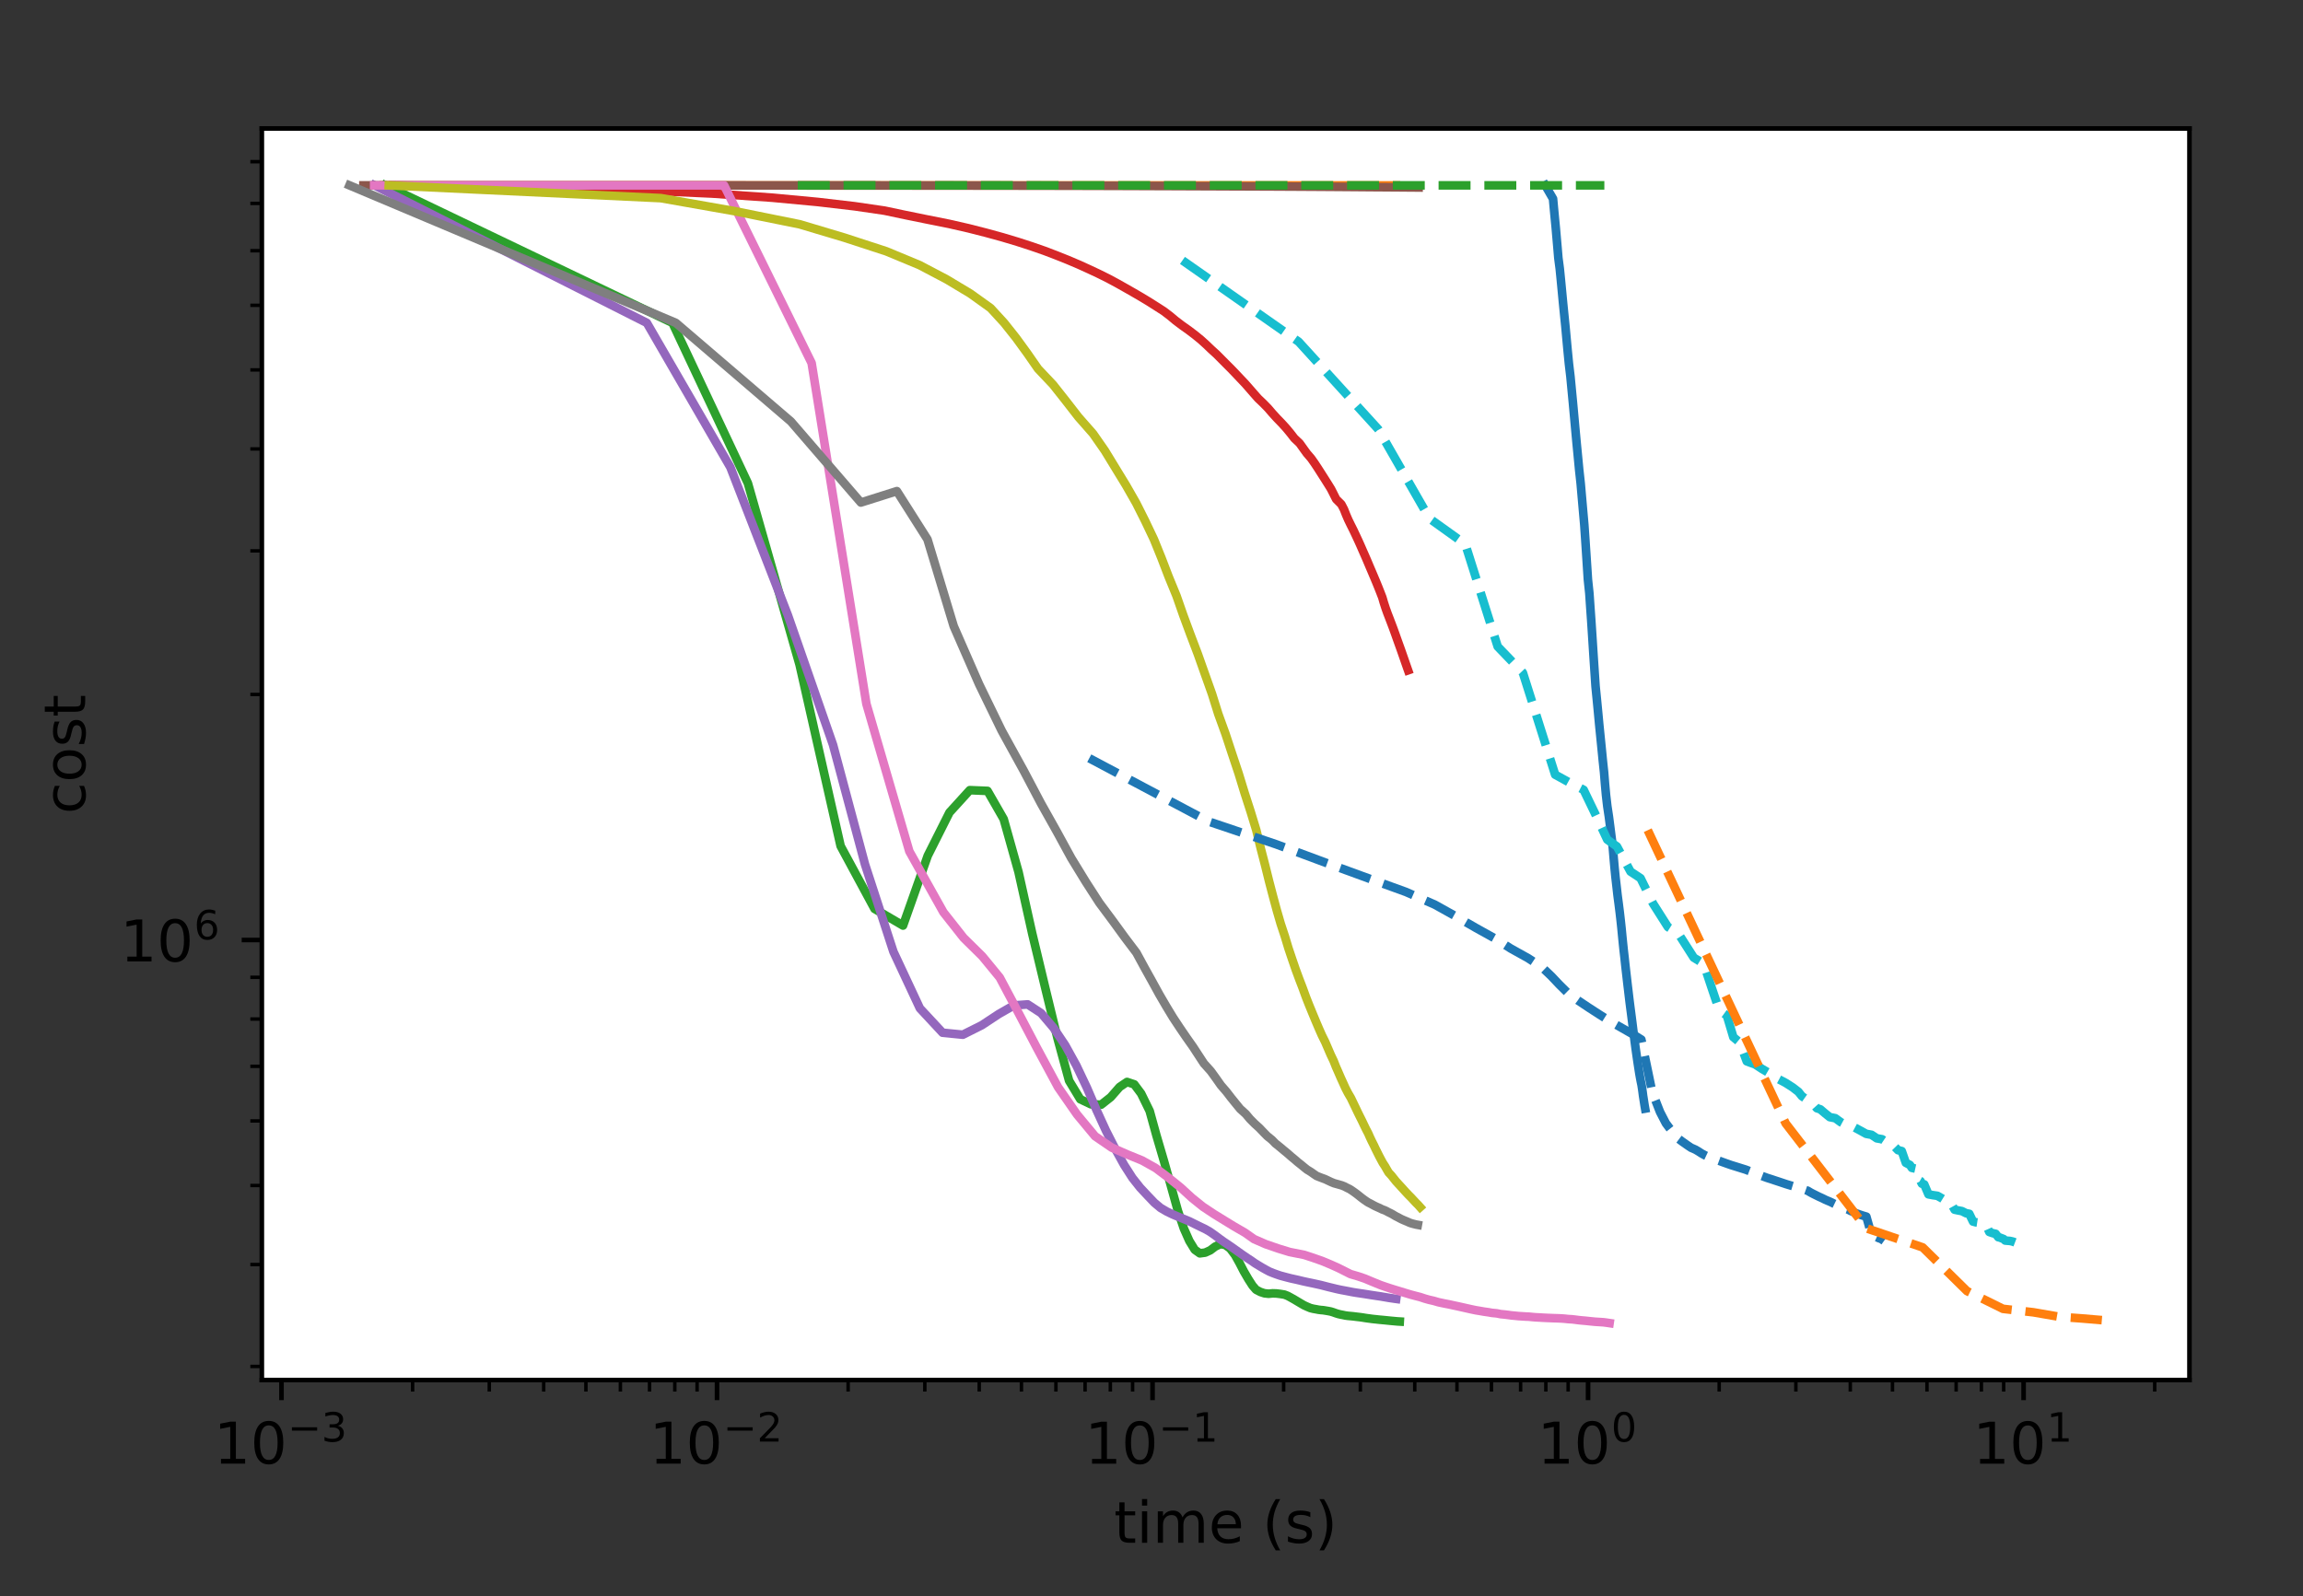 <?xml version="1.0" encoding="UTF-8" standalone="no"?>
<!-- Created with matplotlib (https://matplotlib.org/) -->

<svg
   height="277.314pt"
   version="1.1"
   viewBox="0 0 400 277.314"
   width="400pt"
   id="svg188"
   sodipodi:docname="TGG119Prostate-time.svg"
   inkscape:version="1.3.2 (091e20e, 2023-11-25, custom)"
   xmlns:inkscape="http://www.inkscape.org/namespaces/inkscape"
   xmlns:sodipodi="http://sodipodi.sourceforge.net/DTD/sodipodi-0.dtd"
   xmlns:xlink="http://www.w3.org/1999/xlink"
   xmlns="http://www.w3.org/2000/svg"
   xmlns:svg="http://www.w3.org/2000/svg"
   xmlns:rdf="http://www.w3.org/1999/02/22-rdf-syntax-ns#"
   xmlns:cc="http://creativecommons.org/ns#"
   xmlns:dc="http://purl.org/dc/elements/1.1/">
  <rect x="0" y="0" width="400" height="277.314" fill="#333333" stroke="none"/>
  <sodipodi:namedview
     id="namedview188"
     pagecolor="#ffffff"
     bordercolor="#000000"
     borderopacity="0.25"
     inkscape:showpageshadow="2"
     inkscape:pageopacity="0.0"
     inkscape:pagecheckerboard="0"
     inkscape:deskcolor="#d1d1d1"
     inkscape:document-units="pt"
     inkscape:zoom="1.5158054"
     inkscape:cx="325.5695"
     inkscape:cy="185.05014"
     inkscape:window-width="1920"
     inkscape:window-height="1009"
     inkscape:window-x="1912"
     inkscape:window-y="-8"
     inkscape:window-maximized="1"
     inkscape:current-layer="svg188" />
  <defs
     id="defs1">
    <style
       type="text/css"
       id="style1">*{stroke-linecap:butt;stroke-linejoin:round;}</style>
  </defs>
  <g
     id="patch_1">
    <path
       d="M 0,277.314 H 488.354 V 0 H 0 Z"
       style="fill:none"
       id="path1" />
  </g>
  <g
     id="patch_2">
    <path
       d="M 45.478,239.758 H 380.278 V 22.318 H 45.478 Z"
       style="fill:#ffffff"
       id="path2" />
  </g>
  <g
     id="matplotlib.axis_1">
    <g
       id="xtick_1">
      <g
         id="line2d_1">
        <defs
           id="defs2">
          <path
             d="M 0,0 V 3.5"
             id="m8764133d53"
             style="stroke:#000000;stroke-width:0.8" />
        </defs>
        <g
           id="g2">
          <use
             style="stroke:#000000;stroke-width:0.8"
             x="48.89"
             xlink:href="#m8764133d53"
             y="239.758"
             id="use2" />
        </g>
      </g>
      <g
         id="text_1">
        <!-- $\mathdefault{10^{-3}}$ -->
        <g
           transform="matrix(0.1,0,0,-0.1,37.14,254.357)"
           id="g6">
          <defs
             id="defs3">
            <path
               d="m 12.406,8.297 h 16.109 v 55.625 L 10.984,60.406 v 8.984 l 17.438,3.516 H 38.281 V 8.297 H 54.391 V 0 H 12.406 Z"
               id="DejaVuSans-49" />
            <path
               d="m 31.781,66.406 q -7.609,0 -11.453,-7.5 Q 16.5,51.422 16.5,36.375 q 0,-14.984 3.828,-22.484 3.844,-7.5 11.453,-7.5 7.672,0 11.5,7.5 3.844,7.5 3.844,22.484 0,15.047 -3.844,22.531 -3.828,7.5 -11.5,7.5 z m 0,7.812 q 12.266,0 18.734,-9.703 6.469,-9.688 6.469,-28.141 0,-18.406 -6.469,-28.109 -6.469,-9.688 -18.734,-9.688 -12.25,0 -18.719,9.688 Q 6.594,17.969 6.594,36.375 q 0,18.453 6.469,28.141 6.469,9.703 18.719,9.703 z"
               id="DejaVuSans-48" />
            <path
               d="M 10.594,35.5 H 73.188 V 27.203 H 10.594 Z"
               id="DejaVuSans-8722" />
            <path
               d="M 40.578,39.312 Q 47.656,37.797 51.625,33 q 3.984,-4.781 3.984,-11.812 0,-10.781 -7.422,-16.703 -7.422,-5.906 -21.094,-5.906 -4.578,0 -9.438,0.906 -4.859,0.906 -10.031,2.719 v 9.516 q 4.094,-2.391 8.969,-3.609 4.891,-1.219 10.219,-1.219 9.266,0 14.125,3.656 4.859,3.656 4.859,10.641 0,6.453 -4.516,10.078 -4.516,3.641 -12.562,3.641 h -8.5 v 8.109 h 8.891 q 7.266,0 11.125,2.906 3.859,2.906 3.859,8.375 0,5.609 -3.984,8.609 -3.969,3.016 -11.391,3.016 -4.062,0 -8.703,-0.891 Q 15.375,64.156 9.812,62.312 v 8.781 q 5.625,1.562 10.531,2.344 4.906,0.781 9.25,0.781 11.234,0 17.766,-5.109 6.547,-5.094 6.547,-13.781 0,-6.062 -3.469,-10.234 -3.469,-4.172 -9.859,-5.781 z"
               id="DejaVuSans-51" />
          </defs>
          <use
             transform="translate(0,0.766)"
             xlink:href="#DejaVuSans-49"
             id="use3" />
          <use
             transform="translate(63.623,0.766)"
             xlink:href="#DejaVuSans-48"
             id="use4" />
          <use
             transform="matrix(0.7,0,0,0.7,128.203,39.047)"
             xlink:href="#DejaVuSans-8722"
             id="use5" />
          <use
             transform="matrix(0.7,0,0,0.7,186.855,39.047)"
             xlink:href="#DejaVuSans-51"
             id="use6" />
        </g>
      </g>
    </g>
    <g
       id="xtick_2">
      <g
         id="line2d_2">
        <g
           id="g7">
          <use
             style="stroke:#000000;stroke-width:0.8"
             x="124.536"
             xlink:href="#m8764133d53"
             y="239.758"
             id="use7" />
        </g>
      </g>
      <g
         id="text_2">
        <!-- $\mathdefault{10^{-2}}$ -->
        <g
           transform="matrix(0.1,0,0,-0.1,112.786,254.357)"
           id="g11">
          <defs
             id="defs7">
            <path
               d="M 19.188,8.297 H 53.609 V 0 H 7.328 v 8.297 q 5.609,5.812 15.297,15.594 9.703,9.797 12.188,12.641 4.734,5.312 6.609,9 1.891,3.688 1.891,7.25 0,5.812 -4.078,9.469 -4.078,3.672 -10.625,3.672 -4.641,0 -9.797,-1.609 -5.141,-1.609 -11,-4.891 v 9.969 Q 13.766,71.781 18.938,73 q 5.188,1.219 9.484,1.219 11.328,0 18.062,-5.672 6.734,-5.656 6.734,-15.125 0,-4.5 -1.688,-8.531 Q 49.859,40.875 45.406,35.406 44.188,33.984 37.641,27.219 31.109,20.453 19.188,8.297 Z"
               id="DejaVuSans-50" />
          </defs>
          <use
             transform="translate(0,0.766)"
             xlink:href="#DejaVuSans-49"
             id="use8" />
          <use
             transform="translate(63.623,0.766)"
             xlink:href="#DejaVuSans-48"
             id="use9" />
          <use
             transform="matrix(0.7,0,0,0.7,128.203,39.047)"
             xlink:href="#DejaVuSans-8722"
             id="use10" />
          <use
             transform="matrix(0.7,0,0,0.7,186.855,39.047)"
             xlink:href="#DejaVuSans-50"
             id="use11" />
        </g>
      </g>
    </g>
    <g
       id="xtick_3">
      <g
         id="line2d_3">
        <g
           id="g12">
          <use
             style="stroke:#000000;stroke-width:0.8"
             x="200.181"
             xlink:href="#m8764133d53"
             y="239.758"
             id="use12" />
        </g>
      </g>
      <g
         id="text_3">
        <!-- $\mathdefault{10^{-1}}$ -->
        <g
           transform="matrix(0.1,0,0,-0.1,188.431,254.357)"
           id="g16">
          <use
             transform="translate(0,0.684)"
             xlink:href="#DejaVuSans-49"
             id="use13" />
          <use
             transform="translate(63.623,0.684)"
             xlink:href="#DejaVuSans-48"
             id="use14" />
          <use
             transform="matrix(0.7,0,0,0.7,128.203,38.966)"
             xlink:href="#DejaVuSans-8722"
             id="use15" />
          <use
             transform="matrix(0.7,0,0,0.7,186.855,38.966)"
             xlink:href="#DejaVuSans-49"
             id="use16" />
        </g>
      </g>
    </g>
    <g
       id="xtick_4">
      <g
         id="line2d_4">
        <g
           id="g17">
          <use
             style="stroke:#000000;stroke-width:0.8"
             x="275.826"
             xlink:href="#m8764133d53"
             y="239.758"
             id="use17" />
        </g>
      </g>
      <g
         id="text_4">
        <!-- $\mathdefault{10^{0}}$ -->
        <g
           transform="matrix(0.1,0,0,-0.1,267.026,254.357)"
           id="g20">
          <use
             transform="translate(0,0.766)"
             xlink:href="#DejaVuSans-49"
             id="use18" />
          <use
             transform="translate(63.623,0.766)"
             xlink:href="#DejaVuSans-48"
             id="use19" />
          <use
             transform="matrix(0.7,0,0,0.7,128.203,39.047)"
             xlink:href="#DejaVuSans-48"
             id="use20" />
        </g>
      </g>
    </g>
    <g
       id="xtick_5">
      <g
         id="line2d_5">
        <g
           id="g21">
          <use
             style="stroke:#000000;stroke-width:0.8"
             x="351.471"
             xlink:href="#m8764133d53"
             y="239.758"
             id="use21" />
        </g>
      </g>
      <g
         id="text_5">
        <!-- $\mathdefault{10^{1}}$ -->
        <g
           transform="matrix(0.1,0,0,-0.1,342.671,254.357)"
           id="g24">
          <use
             transform="translate(0,0.684)"
             xlink:href="#DejaVuSans-49"
             id="use22" />
          <use
             transform="translate(63.623,0.684)"
             xlink:href="#DejaVuSans-48"
             id="use23" />
          <use
             transform="matrix(0.7,0,0,0.7,128.203,38.966)"
             xlink:href="#DejaVuSans-49"
             id="use24" />
        </g>
      </g>
    </g>
    <g
       id="xtick_6">
      <g
         id="line2d_6">
        <defs
           id="defs24">
          <path
             d="M 0,0 V 2"
             id="m737ebcc96f"
             style="stroke:#000000;stroke-width:0.6" />
        </defs>
        <g
           id="g25">
          <use
             style="stroke:#000000;stroke-width:0.6"
             x="71.662"
             xlink:href="#m737ebcc96f"
             y="239.758"
             id="use25" />
        </g>
      </g>
    </g>
    <g
       id="xtick_7">
      <g
         id="line2d_7">
        <g
           id="g26">
          <use
             style="stroke:#000000;stroke-width:0.6"
             x="84.982"
             xlink:href="#m737ebcc96f"
             y="239.758"
             id="use26" />
        </g>
      </g>
    </g>
    <g
       id="xtick_8">
      <g
         id="line2d_8">
        <g
           id="g27">
          <use
             style="stroke:#000000;stroke-width:0.6"
             x="94.433"
             xlink:href="#m737ebcc96f"
             y="239.758"
             id="use27" />
        </g>
      </g>
    </g>
    <g
       id="xtick_9">
      <g
         id="line2d_9">
        <g
           id="g28">
          <use
             style="stroke:#000000;stroke-width:0.6"
             x="101.764"
             xlink:href="#m737ebcc96f"
             y="239.758"
             id="use28" />
        </g>
      </g>
    </g>
    <g
       id="xtick_10">
      <g
         id="line2d_10">
        <g
           id="g29">
          <use
             style="stroke:#000000;stroke-width:0.6"
             x="107.754"
             xlink:href="#m737ebcc96f"
             y="239.758"
             id="use29" />
        </g>
      </g>
    </g>
    <g
       id="xtick_11">
      <g
         id="line2d_11">
        <g
           id="g30">
          <use
             style="stroke:#000000;stroke-width:0.6"
             x="112.818"
             xlink:href="#m737ebcc96f"
             y="239.758"
             id="use30" />
        </g>
      </g>
    </g>
    <g
       id="xtick_12">
      <g
         id="line2d_12">
        <g
           id="g31">
          <use
             style="stroke:#000000;stroke-width:0.6"
             x="117.205"
             xlink:href="#m737ebcc96f"
             y="239.758"
             id="use31" />
        </g>
      </g>
    </g>
    <g
       id="xtick_13">
      <g
         id="line2d_13">
        <g
           id="g32">
          <use
             style="stroke:#000000;stroke-width:0.6"
             x="121.074"
             xlink:href="#m737ebcc96f"
             y="239.758"
             id="use32" />
        </g>
      </g>
    </g>
    <g
       id="xtick_14">
      <g
         id="line2d_14">
        <g
           id="g33">
          <use
             style="stroke:#000000;stroke-width:0.6"
             x="147.307"
             xlink:href="#m737ebcc96f"
             y="239.758"
             id="use33" />
        </g>
      </g>
    </g>
    <g
       id="xtick_15">
      <g
         id="line2d_15">
        <g
           id="g34">
          <use
             style="stroke:#000000;stroke-width:0.6"
             x="160.628"
             xlink:href="#m737ebcc96f"
             y="239.758"
             id="use34" />
        </g>
      </g>
    </g>
    <g
       id="xtick_16">
      <g
         id="line2d_16">
        <g
           id="g35">
          <use
             style="stroke:#000000;stroke-width:0.6"
             x="170.079"
             xlink:href="#m737ebcc96f"
             y="239.758"
             id="use35" />
        </g>
      </g>
    </g>
    <g
       id="xtick_17">
      <g
         id="line2d_17">
        <g
           id="g36">
          <use
             style="stroke:#000000;stroke-width:0.6"
             x="177.409"
             xlink:href="#m737ebcc96f"
             y="239.758"
             id="use36" />
        </g>
      </g>
    </g>
    <g
       id="xtick_18">
      <g
         id="line2d_18">
        <g
           id="g37">
          <use
             style="stroke:#000000;stroke-width:0.6"
             x="183.399"
             xlink:href="#m737ebcc96f"
             y="239.758"
             id="use37" />
        </g>
      </g>
    </g>
    <g
       id="xtick_19">
      <g
         id="line2d_19">
        <g
           id="g38">
          <use
             style="stroke:#000000;stroke-width:0.6"
             x="188.463"
             xlink:href="#m737ebcc96f"
             y="239.758"
             id="use38" />
        </g>
      </g>
    </g>
    <g
       id="xtick_20">
      <g
         id="line2d_20">
        <g
           id="g39">
          <use
             style="stroke:#000000;stroke-width:0.6"
             x="192.85"
             xlink:href="#m737ebcc96f"
             y="239.758"
             id="use39" />
        </g>
      </g>
    </g>
    <g
       id="xtick_21">
      <g
         id="line2d_21">
        <g
           id="g40">
          <use
             style="stroke:#000000;stroke-width:0.6"
             x="196.719"
             xlink:href="#m737ebcc96f"
             y="239.758"
             id="use40" />
        </g>
      </g>
    </g>
    <g
       id="xtick_22">
      <g
         id="line2d_22">
        <g
           id="g41">
          <use
             style="stroke:#000000;stroke-width:0.6"
             x="222.952"
             xlink:href="#m737ebcc96f"
             y="239.758"
             id="use41" />
        </g>
      </g>
    </g>
    <g
       id="xtick_23">
      <g
         id="line2d_23">
        <g
           id="g42">
          <use
             style="stroke:#000000;stroke-width:0.6"
             x="236.273"
             xlink:href="#m737ebcc96f"
             y="239.758"
             id="use42" />
        </g>
      </g>
    </g>
    <g
       id="xtick_24">
      <g
         id="line2d_24">
        <g
           id="g43">
          <use
             style="stroke:#000000;stroke-width:0.6"
             x="245.724"
             xlink:href="#m737ebcc96f"
             y="239.758"
             id="use43" />
        </g>
      </g>
    </g>
    <g
       id="xtick_25">
      <g
         id="line2d_25">
        <g
           id="g44">
          <use
             style="stroke:#000000;stroke-width:0.6"
             x="253.055"
             xlink:href="#m737ebcc96f"
             y="239.758"
             id="use44" />
        </g>
      </g>
    </g>
    <g
       id="xtick_26">
      <g
         id="line2d_26">
        <g
           id="g45">
          <use
             style="stroke:#000000;stroke-width:0.6"
             x="259.044"
             xlink:href="#m737ebcc96f"
             y="239.758"
             id="use45" />
        </g>
      </g>
    </g>
    <g
       id="xtick_27">
      <g
         id="line2d_27">
        <g
           id="g46">
          <use
             style="stroke:#000000;stroke-width:0.6"
             x="264.108"
             xlink:href="#m737ebcc96f"
             y="239.758"
             id="use46" />
        </g>
      </g>
    </g>
    <g
       id="xtick_28">
      <g
         id="line2d_28">
        <g
           id="g47">
          <use
             style="stroke:#000000;stroke-width:0.6"
             x="268.495"
             xlink:href="#m737ebcc96f"
             y="239.758"
             id="use47" />
        </g>
      </g>
    </g>
    <g
       id="xtick_29">
      <g
         id="line2d_29">
        <g
           id="g48">
          <use
             style="stroke:#000000;stroke-width:0.6"
             x="272.365"
             xlink:href="#m737ebcc96f"
             y="239.758"
             id="use48" />
        </g>
      </g>
    </g>
    <g
       id="xtick_30">
      <g
         id="line2d_30">
        <g
           id="g49">
          <use
             style="stroke:#000000;stroke-width:0.6"
             x="298.598"
             xlink:href="#m737ebcc96f"
             y="239.758"
             id="use49" />
        </g>
      </g>
    </g>
    <g
       id="xtick_31">
      <g
         id="line2d_31">
        <g
           id="g50">
          <use
             style="stroke:#000000;stroke-width:0.6"
             x="311.918"
             xlink:href="#m737ebcc96f"
             y="239.758"
             id="use50" />
        </g>
      </g>
    </g>
    <g
       id="xtick_32">
      <g
         id="line2d_32">
        <g
           id="g51">
          <use
             style="stroke:#000000;stroke-width:0.6"
             x="321.369"
             xlink:href="#m737ebcc96f"
             y="239.758"
             id="use51" />
        </g>
      </g>
    </g>
    <g
       id="xtick_33">
      <g
         id="line2d_33">
        <g
           id="g52">
          <use
             style="stroke:#000000;stroke-width:0.6"
             x="328.7"
             xlink:href="#m737ebcc96f"
             y="239.758"
             id="use52" />
        </g>
      </g>
    </g>
    <g
       id="xtick_34">
      <g
         id="line2d_34">
        <g
           id="g53">
          <use
             style="stroke:#000000;stroke-width:0.6"
             x="334.689"
             xlink:href="#m737ebcc96f"
             y="239.758"
             id="use53" />
        </g>
      </g>
    </g>
    <g
       id="xtick_35">
      <g
         id="line2d_35">
        <g
           id="g54">
          <use
             style="stroke:#000000;stroke-width:0.6"
             x="339.754"
             xlink:href="#m737ebcc96f"
             y="239.758"
             id="use54" />
        </g>
      </g>
    </g>
    <g
       id="xtick_36">
      <g
         id="line2d_36">
        <g
           id="g55">
          <use
             style="stroke:#000000;stroke-width:0.6"
             x="344.14"
             xlink:href="#m737ebcc96f"
             y="239.758"
             id="use55" />
        </g>
      </g>
    </g>
    <g
       id="xtick_37">
      <g
         id="line2d_37">
        <g
           id="g56">
          <use
             style="stroke:#000000;stroke-width:0.6"
             x="348.01"
             xlink:href="#m737ebcc96f"
             y="239.758"
             id="use56" />
        </g>
      </g>
    </g>
    <g
       id="xtick_38">
      <g
         id="line2d_38">
        <g
           id="g57">
          <use
             style="stroke:#000000;stroke-width:0.6"
             x="374.243"
             xlink:href="#m737ebcc96f"
             y="239.758"
             id="use57" />
        </g>
      </g>
    </g>
    <g
       id="text_6">
      <!-- time (s) -->
      <g
         transform="matrix(0.1,0,0,-0.1,193.487,268.035)"
         id="g65">
        <defs
           id="defs57">
          <path
             d="M 18.312,70.219 V 54.688 h 18.5 v -6.984 h -18.5 v -29.688 q 0,-6.688 1.828,-8.594 1.828,-1.906 7.453,-1.906 H 36.812 V 0 H 27.594 Q 17.188,0 13.234,3.875 9.281,7.766 9.281,18.016 v 29.688 H 2.688 V 54.688 h 6.594 v 15.531 z"
             id="DejaVuSans-116" />
          <path
             d="M 9.422,54.688 H 18.406 V 0 H 9.422 Z m 0,21.297 H 18.406 V 64.594 H 9.422 Z"
             id="DejaVuSans-105" />
          <path
             d="M 52,44.188 Q 55.375,50.25 60.062,53.125 64.75,56 71.094,56 q 8.547,0 13.188,-5.984 4.641,-5.969 4.641,-17 V 0 h -9.031 v 32.719 q 0,7.859 -2.797,11.656 -2.781,3.812 -8.484,3.812 -6.984,0 -11.047,-4.641 -4.047,-4.625 -4.047,-12.641 V 0 h -9.031 v 32.719 q 0,7.906 -2.781,11.688 -2.781,3.781 -8.594,3.781 -6.891,0 -10.953,-4.656 -4.047,-4.656 -4.047,-12.625 V 0 h -9.031 v 54.688 h 9.031 v -8.5 q 3.078,5.031 7.375,7.422 Q 29.781,56 35.688,56 41.656,56 45.828,52.969 50,49.953 52,44.188 Z"
             id="DejaVuSans-109" />
          <path
             d="m 56.203,29.594 v -4.391 h -41.312 q 0.594,-9.281 5.594,-14.141 5,-4.859 13.938,-4.859 5.172,0 10.031,1.266 4.859,1.266 9.656,3.812 v -8.5 q -4.844,-2.047 -9.922,-3.125 -5.078,-1.078 -10.297,-1.078 -13.094,0 -20.734,7.609 -7.641,7.625 -7.641,20.625 0,13.422 7.25,21.297 Q 20.016,56 32.328,56 q 11.031,0 17.453,-7.109 6.422,-7.094 6.422,-19.297 z m -8.984,2.641 q -0.094,7.359 -4.125,11.75 -4.031,4.406 -10.672,4.406 -7.516,0 -12.031,-4.25 -4.516,-4.25 -5.203,-11.969 z"
             id="DejaVuSans-101" />
          <path
             id="DejaVuSans-32"
             d="" />
          <path
             d="M 31,75.875 Q 24.469,64.656 21.281,53.656 18.109,42.672 18.109,31.391 18.109,20.125 21.312,9.062 24.516,-2 31,-13.188 H 23.188 Q 15.875,-1.703 12.234,9.375 8.594,20.453 8.594,31.391 q 0,10.891 3.609,21.922 3.625,11.047 10.984,22.562 z"
             id="DejaVuSans-40" />
          <path
             d="m 44.281,53.078 v -8.5 Q 40.484,46.531 36.375,47.5 q -4.094,0.984 -8.5,0.984 -6.688,0 -10.031,-2.047 Q 14.5,44.391 14.5,40.281 q 0,-3.125 2.391,-4.906 2.391,-1.781 9.625,-3.391 l 3.078,-0.688 Q 39.156,29.25 43.188,25.516 47.219,21.781 47.219,15.094 q 0,-7.625 -6.031,-12.078 -6.031,-4.438 -16.578,-4.438 -4.391,0 -9.156,0.859 Q 10.688,0.297 5.422,2 v 9.281 q 4.984,-2.594 9.812,-3.891 4.828,-1.281 9.578,-1.281 6.344,0 9.75,2.172 3.422,2.172 3.422,6.125 0,3.656 -2.469,5.609 -2.453,1.953 -10.812,3.766 l -3.125,0.734 q -8.344,1.75 -12.062,5.391 -3.703,3.641 -3.703,9.984 0,7.719 5.469,11.906 Q 16.75,56 26.812,56 q 4.969,0 9.359,-0.734 4.406,-0.719 8.109,-2.188 z"
             id="DejaVuSans-115" />
          <path
             d="m 8.016,75.875 h 7.812 q 7.312,-11.516 10.953,-22.562 3.641,-11.031 3.641,-21.922 0,-10.938 -3.641,-22.016 -3.641,-11.078 -10.953,-22.562 h -7.812 Q 14.5,-2 17.703,9.062 20.906,20.125 20.906,31.391 q 0,11.281 -3.203,22.266 -3.203,11 -9.688,22.219 z"
             id="DejaVuSans-41" />
        </defs>
        <use
           xlink:href="#DejaVuSans-116"
           id="use58" />
        <use
           x="39.209"
           xlink:href="#DejaVuSans-105"
           id="use59" />
        <use
           x="66.992"
           xlink:href="#DejaVuSans-109"
           id="use60" />
        <use
           x="164.404"
           xlink:href="#DejaVuSans-101"
           id="use61" />
        <use
           x="225.928"
           xlink:href="#DejaVuSans-32"
           id="use62" />
        <use
           x="257.715"
           xlink:href="#DejaVuSans-40"
           id="use63" />
        <use
           x="296.729"
           xlink:href="#DejaVuSans-115"
           id="use64" />
        <use
           x="348.828"
           xlink:href="#DejaVuSans-41"
           id="use65" />
      </g>
    </g>
  </g>
  <g
     id="matplotlib.axis_2">
    <g
       id="ytick_1">
      <g
         id="line2d_39">
        <defs
           id="defs65">
          <path
             d="M 0,0 H -3.5"
             id="m48f0175aac"
             style="stroke:#000000;stroke-width:0.8" />
        </defs>
        <g
           id="g66">
          <use
             style="stroke:#000000;stroke-width:0.8"
             x="45.478"
             xlink:href="#m48f0175aac"
             y="163.308"
             id="use66" />
        </g>
      </g>
      <g
         id="text_7">
        <!-- $\mathdefault{10^{6}}$ -->
        <g
           transform="matrix(0.1,0,0,-0.1,20.878,167.107)"
           id="g69">
          <defs
             id="defs66">
            <path
               d="m 33.016,40.375 q -6.641,0 -10.531,-4.547 -3.875,-4.531 -3.875,-12.438 0,-7.859 3.875,-12.438 3.891,-4.562 10.531,-4.562 6.641,0 10.516,4.562 3.875,4.578 3.875,12.438 0,7.906 -3.875,12.438 Q 39.656,40.375 33.016,40.375 Z M 52.594,71.297 V 62.312 q -3.719,1.75 -7.5,2.672 -3.781,0.938 -7.5,0.938 -9.766,0 -14.922,-6.594 -5.141,-6.594 -5.875,-19.922 2.875,4.25 7.219,6.516 4.359,2.266 9.578,2.266 10.984,0 17.359,-6.672 6.375,-6.656 6.375,-18.125 0,-11.234 -6.641,-18.031 -6.641,-6.781 -17.672,-6.781 -12.656,0 -19.344,9.688 -6.688,9.703 -6.688,28.109 0,17.281 8.203,27.562 8.203,10.281 22.016,10.281 3.719,0 7.5,-0.734 3.781,-0.734 7.891,-2.188 z"
               id="DejaVuSans-54" />
          </defs>
          <use
             transform="translate(0,0.766)"
             xlink:href="#DejaVuSans-49"
             id="use67" />
          <use
             transform="translate(63.623,0.766)"
             xlink:href="#DejaVuSans-48"
             id="use68" />
          <use
             transform="matrix(0.7,0,0,0.7,128.203,39.047)"
             xlink:href="#DejaVuSans-54"
             id="use69" />
        </g>
      </g>
    </g>
    <g
       id="ytick_2">
      <g
         id="line2d_40">
        <defs
           id="defs69">
          <path
             d="M 0,0 H -2"
             id="m254e496a1f"
             style="stroke:#000000;stroke-width:0.6" />
        </defs>
        <g
           id="g70">
          <use
             style="stroke:#000000;stroke-width:0.6"
             x="45.478"
             xlink:href="#m254e496a1f"
             y="237.401"
             id="use70" />
        </g>
      </g>
    </g>
    <g
       id="ytick_3">
      <g
         id="line2d_41">
        <g
           id="g71">
          <use
             style="stroke:#000000;stroke-width:0.6"
             x="45.478"
             xlink:href="#m254e496a1f"
             y="219.697"
             id="use71" />
        </g>
      </g>
    </g>
    <g
       id="ytick_4">
      <g
         id="line2d_42">
        <g
           id="g72">
          <use
             style="stroke:#000000;stroke-width:0.6"
             x="45.478"
             xlink:href="#m254e496a1f"
             y="205.964"
             id="use72" />
        </g>
      </g>
    </g>
    <g
       id="ytick_5">
      <g
         id="line2d_43">
        <g
           id="g73">
          <use
             style="stroke:#000000;stroke-width:0.6"
             x="45.478"
             xlink:href="#m254e496a1f"
             y="194.744"
             id="use73" />
        </g>
      </g>
    </g>
    <g
       id="ytick_6">
      <g
         id="line2d_44">
        <g
           id="g74">
          <use
             style="stroke:#000000;stroke-width:0.6"
             x="45.478"
             xlink:href="#m254e496a1f"
             y="185.258"
             id="use74" />
        </g>
      </g>
    </g>
    <g
       id="ytick_7">
      <g
         id="line2d_45">
        <g
           id="g75">
          <use
             style="stroke:#000000;stroke-width:0.6"
             x="45.478"
             xlink:href="#m254e496a1f"
             y="177.04"
             id="use75" />
        </g>
      </g>
    </g>
    <g
       id="ytick_8">
      <g
         id="line2d_46">
        <g
           id="g76">
          <use
             style="stroke:#000000;stroke-width:0.6"
             x="45.478"
             xlink:href="#m254e496a1f"
             y="169.792"
             id="use76" />
        </g>
      </g>
    </g>
    <g
       id="ytick_9">
      <g
         id="line2d_47">
        <g
           id="g77">
          <use
             style="stroke:#000000;stroke-width:0.6"
             x="45.478"
             xlink:href="#m254e496a1f"
             y="120.652"
             id="use77" />
        </g>
      </g>
    </g>
    <g
       id="ytick_10">
      <g
         id="line2d_48">
        <g
           id="g78">
          <use
             style="stroke:#000000;stroke-width:0.6"
             x="45.478"
             xlink:href="#m254e496a1f"
             y="95.699"
             id="use78" />
        </g>
      </g>
    </g>
    <g
       id="ytick_11">
      <g
         id="line2d_49">
        <g
           id="g79">
          <use
             style="stroke:#000000;stroke-width:0.6"
             x="45.478"
             xlink:href="#m254e496a1f"
             y="77.995"
             id="use79" />
        </g>
      </g>
    </g>
    <g
       id="ytick_12">
      <g
         id="line2d_50">
        <g
           id="g80">
          <use
             style="stroke:#000000;stroke-width:0.6"
             x="45.478"
             xlink:href="#m254e496a1f"
             y="64.263"
             id="use80" />
        </g>
      </g>
    </g>
    <g
       id="ytick_13">
      <g
         id="line2d_51">
        <g
           id="g81">
          <use
             style="stroke:#000000;stroke-width:0.6"
             x="45.478"
             xlink:href="#m254e496a1f"
             y="53.043"
             id="use81" />
        </g>
      </g>
    </g>
    <g
       id="ytick_14">
      <g
         id="line2d_52">
        <g
           id="g82">
          <use
             style="stroke:#000000;stroke-width:0.6"
             x="45.478"
             xlink:href="#m254e496a1f"
             y="43.557"
             id="use82" />
        </g>
      </g>
    </g>
    <g
       id="ytick_15">
      <g
         id="line2d_53">
        <g
           id="g83">
          <use
             style="stroke:#000000;stroke-width:0.6"
             x="45.478"
             xlink:href="#m254e496a1f"
             y="35.339"
             id="use83" />
        </g>
      </g>
    </g>
    <g
       id="ytick_16">
      <g
         id="line2d_54">
        <g
           id="g84">
          <use
             style="stroke:#000000;stroke-width:0.6"
             x="45.478"
             xlink:href="#m254e496a1f"
             y="28.091"
             id="use84" />
        </g>
      </g>
    </g>
    <g
       id="text_8">
      <!-- cost -->
      <g
         transform="matrix(0,-0.1,-0.1,0,14.798,141.412)"
         id="g88">
        <defs
           id="defs84">
          <path
             d="M 48.781,52.594 V 44.188 q -3.812,2.109 -7.641,3.156 -3.828,1.047 -7.734,1.047 -8.75,0 -13.594,-5.547 -4.828,-5.531 -4.828,-15.547 0,-10.016 4.828,-15.562 4.844,-5.531 13.594,-5.531 3.906,0 7.734,1.047 3.828,1.047 7.641,3.156 v -8.312 q -3.766,-1.75 -7.797,-2.625 -4.016,-0.891 -8.562,-0.891 -12.359,0 -19.641,7.766 -7.266,7.766 -7.266,20.953 0,13.375 7.344,21.031 Q 20.219,56 33.016,56 q 4.141,0 8.094,-0.859 3.953,-0.844 7.672,-2.547 z"
             id="DejaVuSans-99" />
          <path
             d="m 30.609,48.391 q -7.219,0 -11.422,-5.641 -4.203,-5.641 -4.203,-15.453 0,-9.812 4.172,-15.453 4.188,-5.641 11.453,-5.641 7.188,0 11.375,5.656 4.203,5.672 4.203,15.438 0,9.719 -4.203,15.406 -4.188,5.688 -11.375,5.688 z m 0,7.609 q 11.719,0 18.406,-7.625 6.703,-7.609 6.703,-21.078 0,-13.422 -6.703,-21.078 -6.688,-7.641 -18.406,-7.641 -11.766,0 -18.438,7.641 -6.656,7.656 -6.656,21.078 0,13.469 6.656,21.078 Q 18.844,56 30.609,56 Z"
             id="DejaVuSans-111" />
        </defs>
        <use
           xlink:href="#DejaVuSans-99"
           id="use85" />
        <use
           x="54.98"
           xlink:href="#DejaVuSans-111"
           id="use86" />
        <use
           x="116.162"
           xlink:href="#DejaVuSans-115"
           id="use87" />
        <use
           x="168.262"
           xlink:href="#DejaVuSans-116"
           id="use88" />
      </g>
    </g>
  </g>
  <g
     id="line2d_55">
    <path
       clip-path="url(#p8121431e4d)"
       d="m 268.391,32.202 1.351,2.331 0.157,1.737 0.155,1.637 0.159,1.648 0.146,1.695 0.153,1.753 0.152,1.811 0.241,1.838 0.186,1.869 0.189,1.981 0.192,2.033 0.205,2.067 0.212,2.098 0.194,2.124 0.201,2.17 0.217,2.203 0.264,2.228 0.214,2.252 0.217,2.276 0.208,2.299 0.211,2.318 0.215,2.335 0.227,2.349 0.225,2.362 0.26,2.371 0.207,2.38 0.209,2.384 0.211,2.392 0.165,2.392 0.158,2.392 0.155,2.386 0.154,2.381 0.25,2.371 0.161,2.361 0.165,2.347 0.152,2.332 0.148,2.313 0.148,2.295 0.15,2.272 0.15,2.25 0.221,2.224 0.211,2.197 0.202,2.167 0.214,2.137 0.211,2.104 0.203,2.07 0.216,2.036 0.16,1.999 0.179,1.961 0.223,1.922 0.283,1.881 0.238,1.842 0.229,1.8 0.217,1.76 0.142,1.72 0.15,1.679 0.162,1.639 0.184,1.595 0.174,1.552 0.199,1.506 0.183,1.462 0.162,1.416 0.147,1.373 0.126,1.33 0.129,1.29 0.13,1.251 0.14,1.214 0.124,1.179 0.129,1.146 0.129,1.114 0.124,1.082 0.127,1.051 0.12,1.02 0.118,0.988 0.121,0.96 0.122,0.933 0.118,0.914 0.114,0.899 0.112,0.891 0.11,0.882 0.113,0.869 0.111,0.849 0.11,0.827 0.112,0.804 0.111,0.782 0.111,0.761 0.112,0.741 0.112,0.722 0.111,0.705 0.12,0.687 0.126,0.67 0.138,0.653 0.1,0.636 0.087,0.62 0.076,0.603 0.092,0.586 0.088,0.57 0.087,0.554 0.095,0.54"
       style="fill:none;stroke:#1f77b4;stroke-width:1.5;stroke-linecap:square"
       id="path88" />
  </g>
  <g
     id="line2d_56">
    <path
       clip-path="url(#p8121431e4d)"
       d="m 66.679,32.202 37.729,0.004 16.682,0.004 10.82,0.004 7.936,0.004 6.32,0.004 6.37,7e-6 h 4.744 l 4.353,1.5e-5 3.656,1.5e-5 h 3.438 l 2.941,1.4e-5 2.683,1.5e-5 2.482,1.5e-5 2.233,1.4e-5 2.174,1.5e-5 2.035,1.4e-5 1.96,1.5e-5 1.773,2.2e-5 1.897,1.5e-5 1.681,2.2e-5 1.271,1.4e-5 1.216,2.2e-5 1.17,2.2e-5 1.12,2.2e-5 1.057,2.2e-5 1.032,1.5e-5 1.006,2.9e-5 0.969,1.4e-5 0.943,3e-5 0.908,2.2e-5 0.885,2.9e-5 0.86,2.2e-5 0.847,2.9e-5 0.83,2.9e-5 0.927,3e-5 0.926,2.1e-5 0.927,3e-5 0.893,2.9e-5 1.121,2.2e-5 0.927,3.6e-5 0.888,3e-5 0.914,2.2e-5 0.876,3.6e-5 0.851,2.9e-5 0.829,3e-5 0.794,2.9e-5 0.786,3.7e-5 0.792,2.9e-5 0.729,2.9e-5 0.708,2.9e-5 0.695,3.7e-5 0.686,3.6e-5 0.693,3e-5 0.667,3.6e-5 0.65,3.7e-5 0.677,2.9e-5 0.752,3.7e-5 0.557,3.6e-5 0.51,3.7e-5 0.532,3.6e-5 0.592,3.7e-5 0.582,3.6e-5 0.56,3e-5 0.548,4.3e-5 0.553,3.7e-5 0.543,3.7e-5 0.533,4.3e-5 0.6,3.7e-5 0.593,3.7e-5 0.524,4.3e-5 0.578,3.7e-5 0.534,3.7e-5 0.447,4.3e-5 0.414,4.4e-5 0.412,3.7e-5 0.414,4.4e-5 0.412,3.6e-5 0.38,4.4e-5 0.402,4.4e-5 0.383,4.4e-5 0.37,3.7e-5 0.401,3.6e-5 0.378,4.4e-5 0.44,5.1e-5 0.403,4.4e-5 0.407,4.4e-5 0.387,4.4e-5 0.462,4.4e-5 0.498,4.4e-5 0.416,5.1e-5 0.38,4.4e-5 0.378,4.4e-5 0.375,4.3e-5 0.367,4.4e-5 0.358,4.4e-5 0.365,4.4e-5 0.356,5.9e-5 0.353,4.3e-5 0.345,4.4e-5"
       style="fill:none;stroke:#ff7f0e;stroke-width:1.5;stroke-linecap:square"
       id="path89" />
  </g>
  <g
     id="line2d_57">
    <path
       clip-path="url(#p8121431e4d)"
       d="m 66.942,32.202 49.855,23.892 13.102,27.853 8.98,31.541 7.125,31.497 5.896,10.916 4.945,2.899 4.293,-12.136 3.774,-7.512 3.525,-3.873 3.083,0.128 2.807,4.894 2.573,9.183 2.384,10.71 2.231,9.304 2.149,8.839 2.024,7.422 1.942,3.216 1.868,0.889 1.762,0.055 1.653,-1.3 1.552,-1.772 1.29,-0.872 1.251,0.415 1.195,1.602 1.484,3.032 1.177,4.261 1.322,4.494 1.246,4.443 1.157,4.148 1.034,3.063 0.954,2.157 0.938,1.531 0.883,0.626 0.932,-0.127 0.871,-0.396 0.861,-0.648 0.875,-0.423 0.822,0.105 0.891,0.635 0.861,1.14 0.771,1.382 0.759,1.47 0.807,1.386 0.699,1.085 0.616,0.712 0.748,0.39 0.717,0.235 0.72,0.074 0.694,-0.067 0.662,0.021 0.68,0.084 0.709,0.114 0.559,0.216 0.55,0.297 0.603,0.341 0.583,0.349 0.596,0.354 0.513,0.296 0.546,0.249 0.536,0.227 0.519,0.131 0.472,0.082 0.464,0.09 0.419,0.049 0.386,0.032 0.43,0.069 0.456,0.078 0.423,0.083 0.417,0.128 0.428,0.155 0.441,0.138 0.409,0.097 0.424,0.08 0.409,0.086 0.459,0.063 0.438,0.039 0.447,0.042 0.437,0.056 0.439,0.051 0.415,0.05 0.42,0.061 0.404,0.067 0.393,0.057 0.401,0.051 0.36,0.052 0.388,0.044 0.347,0.033 0.302,0.036 0.304,0.031 0.363,0.032 0.355,0.034 0.359,0.035 0.356,0.036 0.351,0.036 0.35,0.033 0.343,0.031 0.336,0.032 0.343,0.029 0.336,0.02"
       style="fill:none;stroke:#2ca02c;stroke-width:1.5;stroke-linecap:square"
       id="path90" />
  </g>
  <g
     id="line2d_58">
    <path
       clip-path="url(#p8121431e4d)"
       d="m 68.254,32.202 39.28,0.698 16.066,0.718 10.564,0.731 7.894,0.741 6.399,0.749 5.177,0.756 3.6,0.762 3.763,0.767 3.863,0.772 3.399,0.776 3.045,0.778 2.846,0.781 2.606,0.782 2.412,0.783 2.26,0.785 2.072,0.791 1.983,0.794 1.879,0.798 1.766,0.801 1.711,0.804 1.625,0.806 1.505,0.808 1.442,0.81 1.42,0.81 1.393,0.812 1.344,0.811 1.283,0.815 1.274,0.817 1.081,0.821 0.987,0.825 1.092,0.828 1.173,0.831 1.098,0.833 1.024,0.836 0.926,0.838 0.876,0.84 0.927,0.842 0.836,0.843 0.84,0.845 0.846,0.847 0.815,0.849 0.802,0.851 0.812,0.853 0.748,0.855 0.746,0.857 0.755,0.859 0.904,0.86 0.84,0.862 0.739,0.863 0.788,0.865 0.84,0.867 0.79,0.869 0.72,0.87 0.677,0.872 0.919,0.874 0.626,0.875 0.631,0.877 0.756,0.878 0.619,0.88 0.581,0.881 0.563,0.883 0.564,0.884 0.559,0.885 0.55,0.887 0.452,0.888 0.445,0.889 0.898,0.891 0.465,0.892 0.35,0.893 0.384,0.894 0.435,0.895 0.451,0.896 0.424,0.897 0.42,0.898 0.405,0.899 0.391,0.899 0.399,0.9 0.39,0.901 0.379,0.902 0.386,0.902 0.383,0.903 0.38,0.903 0.37,0.904 0.357,0.904 0.351,0.904 0.262,0.905 0.293,0.905 0.322,0.905 0.35,0.905 0.346,0.905 0.342,0.905 0.327,0.905 0.32,0.904 0.324,0.904 0.326,0.904 0.316,0.903 0.315,0.902 0.313,0.902 0.319,0.901"
       style="fill:none;stroke:#d62728;stroke-width:1.5;stroke-linecap:square"
       id="path91" />
  </g>
  <g
     id="line2d_59">
    <path
       clip-path="url(#p8121431e4d)"
       d="m 65.039,32.202 47.307,23.892 14.512,25.086 9.983,25.694 7.844,22.53 5.551,20.753 4.939,15.181 4.598,9.839 3.943,4.242 3.518,0.346 3.296,-1.652 2.921,-1.928 2.634,-1.507 2.41,-0.181 2.333,1.522 2.14,2.528 2.053,3.065 1.93,3.5 1.826,3.855 1.69,3.921 1.615,3.528 1.601,3.152 1.56,2.82 1.446,2.258 1.347,1.699 1.318,1.409 1.143,1.2 1.082,0.904 1.065,0.624 0.995,0.482 1.027,0.436 0.976,0.397 0.974,0.406 0.899,0.447 0.901,0.443 0.889,0.425 0.844,0.481 0.805,0.564 0.804,0.603 0.832,0.595 0.835,0.56 0.814,0.564 0.817,0.584 0.8,0.566 0.765,0.521 0.736,0.48 0.645,0.453 0.689,0.418 0.62,0.371 0.593,0.333 0.579,0.307 0.67,0.273 0.628,0.228 0.578,0.198 0.676,0.181 0.618,0.164 0.561,0.142 0.56,0.124 0.545,0.119 0.506,0.121 0.483,0.117 0.497,0.11 0.519,0.11 0.555,0.114 0.531,0.115 0.521,0.115 0.517,0.116 0.453,0.117 0.446,0.115 0.434,0.111 0.457,0.108 0.43,0.106 0.42,0.101 0.432,0.096 0.438,0.092 0.485,0.088 0.441,0.084 0.415,0.079 0.371,0.075 0.393,0.072 0.432,0.07 0.431,0.067 0.443,0.065 0.44,0.064 0.393,0.062 0.392,0.061 0.36,0.06 0.38,0.059 0.4,0.058 0.358,0.057 0.406,0.057 0.371,0.056 0.308,0.055 0.337,0.055 0.308,0.054 0.304,0.053 0.332,0.052 0.363,0.051 0.32,0.05 0.356,0.049"
       style="fill:none;stroke:#9467bd;stroke-width:1.5;stroke-linecap:square"
       id="path92" />
  </g>
  <g
     id="line2d_60">
    <path
       clip-path="url(#p8121431e4d)"
       d="m 63.125,32.202 41.378,0.004 18.739,0.004 12.033,0.004 8.211,0.004 7.507,0.004 5.397,0.004 4.678,0.004 3.923,0.004 3.23,0.004 2.797,0.004 2.641,0.004 2.944,0.004 2.18,0.004 2.276,0.004 2.156,0.004 1.698,0.004 1.687,0.004 1.771,0.004 1.33,0.004 1.179,0.004 1.214,0.004 1.201,0.004 1.153,0.004 1.074,0.004 0.986,0.004 1.029,0.004 0.99,0.004 0.95,0.004 0.897,0.004 0.895,0.004 1.106,0.004 1.071,0.004 0.803,0.004 0.844,0.004 1.007,0.004 0.954,0.004 0.826,0.004 0.911,0.004 0.951,0.004 0.983,0.004 0.884,0.004 0.86,0.004 0.739,0.004 0.709,0.004 1.108,0.004 1.004,0.004 0.959,0.004 0.824,0.004 0.88,0.004 0.946,0.004 0.887,0.004 0.773,0.004 0.721,0.004 0.598,0.004 0.743,0.004 0.713,0.004 0.676,0.004 0.659,0.004 0.612,0.004 0.547,0.004 0.67,0.004 0.611,0.004 0.617,0.004 0.626,0.004 0.511,0.004 0.532,0.004 0.521,0.004 0.559,0.004 0.551,0.004 0.514,0.004 0.484,0.004 0.476,0.004 0.513,0.004 0.507,0.004 0.466,0.004 0.482,0.004 0.469,0.004 0.455,0.004 0.48,0.004 0.444,0.004 0.419,0.004 0.391,0.004 0.523,0.004 0.603,0.004 0.544,0.004 0.564,0.004 0.544,0.004 0.467,0.004 0.463,0.004 0.565,0.004 0.509,0.004 0.555,0.004 0.412,0.004 0.413,0.004 0.515,0.004 0.519,0.004 0.468,0.004 0.444,0.004 0.413,0.004"
       style="fill:none;stroke:#8c564b;stroke-width:1.5;stroke-linecap:square"
       id="path93" />
  </g>
  <g
     id="line2d_61">
    <path
       clip-path="url(#p8121431e4d)"
       d="m 64.991,32.202 60.775,6.6e-5 15.202,30.868 9.511,59.204 7.46,25.628 5.924,10.592 3.505,4.445 3.235,3.19 3.037,3.697 2.825,5.321 3.638,6.923 3.678,6.825 3.29,4.738 3.125,3.764 2.893,1.981 2.708,1.19 2.573,1.049 2.35,1.316 2.221,1.669 2.131,1.726 1.954,1.788 1.917,1.541 1.872,1.244 1.804,1.11 1.696,1.04 1.931,1.118 1.553,1.1 2.05,0.896 2.214,0.761 1.926,0.589 2.556,0.508 1.546,0.509 1.548,0.544 1.497,0.623 1.324,0.595 1.106,0.557 0.995,0.5 1.391,0.41 1.138,0.388 0.915,0.387 0.913,0.377 0.871,0.353 0.907,0.313 0.866,0.284 0.818,0.254 0.906,0.274 0.836,0.256 0.864,0.26 0.821,0.219 0.864,0.222 0.774,0.258 0.786,0.222 0.806,0.181 0.789,0.231 0.943,0.201 0.93,0.179 0.782,0.174 0.724,0.152 0.791,0.179 0.806,0.181 0.753,0.168 0.762,0.16 0.797,0.131 0.645,0.113 0.725,0.102 0.657,0.115 0.811,0.077 0.696,0.14 0.633,0.059 0.62,0.077 0.612,0.084 0.61,0.057 0.621,0.063 0.606,0.037 0.631,0.04 0.592,0.025 0.62,0.064 0.605,0.049 0.602,0.027 0.623,0.04 0.677,0.033 0.633,0.025 0.613,0.024 0.609,0.018 0.624,0.027 0.623,0.047 0.57,0.062 0.654,0.038 0.559,0.065 0.622,0.081 0.579,0.059 0.563,0.047 0.561,0.06 0.541,0.055 0.537,0.054 0.516,0.035 0.52,0.03 0.512,0.035 0.513,0.068 0.51,0.076"
       style="fill:none;stroke:#e377c2;stroke-width:1.5;stroke-linecap:square"
       id="path94" />
  </g>
  <g
     id="line2d_62">
    <path
       clip-path="url(#p8121431e4d)"
       d="m 60.696,32.202 56.684,23.892 19.985,17.13 12.156,14.081 6.256,-1.979 5.313,8.379 4.56,15.096 4.41,10.08 3.924,8.071 3.791,6.884 3.037,5.755 2.734,4.873 2.52,4.617 2.542,4.151 2.324,3.603 2.321,3.122 2.083,2.864 2.046,2.708 1.402,2.581 1.35,2.428 1.237,2.254 1.214,2.079 1.163,1.92 1.181,1.787 1.145,1.677 1.119,1.583 0.977,1.498 0.928,1.419 1.203,1.341 0.917,1.265 0.835,1.189 0.963,1.116 0.809,1.05 0.802,0.991 0.768,0.94 0.985,0.892 0.71,0.849 0.798,0.806 0.846,0.766 0.691,0.726 0.678,0.691 0.811,0.656 0.611,0.626 0.746,0.597 0.681,0.572 0.665,0.547 0.596,0.524 0.609,0.502 0.555,0.481 0.584,0.46 0.531,0.44 0.523,0.418 0.645,0.394 0.525,0.368 0.495,0.339 0.783,0.309 0.746,0.279 0.524,0.25 0.481,0.225 0.502,0.205 0.701,0.194 0.653,0.19 0.483,0.197 0.394,0.209 0.474,0.229 0.386,0.249 0.385,0.269 0.386,0.28 0.368,0.286 0.347,0.28 0.347,0.268 0.336,0.25 0.335,0.231 0.326,0.211 0.392,0.196 0.335,0.184 0.327,0.177 0.352,0.17 0.372,0.165 0.347,0.158 0.304,0.153 0.427,0.151 0.326,0.157 0.304,0.168 0.375,0.179 0.352,0.185 0.302,0.184 0.301,0.177 0.346,0.168 0.291,0.161 0.296,0.155 0.336,0.151 0.346,0.146 0.339,0.14 0.281,0.129 0.288,0.116 0.339,0.101 0.332,0.086 0.283,0.072 0.322,0.058"
       style="fill:none;stroke:#7f7f7f;stroke-width:1.5;stroke-linecap:square"
       id="path95" />
  </g>
  <g
     id="line2d_63">
    <path
       clip-path="url(#p8121431e4d)"
       d="m 67.525,32.202 47.249,2.22 12.781,2.255 11.346,2.291 7.786,2.328 7.255,2.366 5.789,2.405 4.643,2.445 4.147,2.485 3.529,2.527 2.356,2.57 2.074,2.613 1.933,2.658 1.88,2.703 2.599,2.749 2.21,2.796 2.208,2.843 2.541,2.891 2.046,2.94 1.823,2.988 1.854,3.037 1.763,3.086 1.575,3.134 1.513,3.181 1.305,3.227 1.255,3.271 1.36,3.313 1.171,3.352 1.251,3.386 1.297,3.416 1.219,3.44 1.23,3.456 1.085,3.464 1.256,3.461 1.135,3.446 1.141,3.416 1.03,3.369 1.066,3.303 0.982,3.215 0.753,3.101 0.767,2.954 0.687,2.775 0.68,2.602 0.668,2.472 0.675,2.331 0.728,2.203 0.611,2.03 0.645,1.916 0.615,1.788 0.614,1.664 0.613,1.591 0.55,1.518 0.563,1.431 0.564,1.373 0.544,1.311 0.553,1.299 0.548,1.244 0.584,1.175 0.486,1.131 0.474,1.103 0.502,1.048 0.4,1.019 0.427,0.966 0.402,0.932 0.412,0.901 0.401,0.89 0.458,0.889 0.503,0.859 0.403,0.838 0.393,0.815 0.371,0.784 0.374,0.757 0.375,0.746 0.351,0.739 0.354,0.726 0.378,0.725 0.314,0.71 0.327,0.688 0.339,0.664 0.305,0.65 0.315,0.631 0.31,0.622 0.32,0.6 0.312,0.579 0.377,0.574 0.318,0.557 0.311,0.533 0.487,0.524 0.397,0.503 0.393,0.494 0.443,0.485 0.446,0.487 0.429,0.471 0.424,0.466 0.426,0.455 0.458,0.457 0.401,0.436 0.404,0.435 0.416,0.414 0.349,0.392"
       style="fill:none;stroke:#bcbd22;stroke-width:1.5;stroke-linecap:square"
       id="path96" />
  </g>
  <g
     id="line2d_64">
    <path
       clip-path="url(#p8121431e4d)"
       d="m 205.376,45.241 20.184,14.135 13.861,15.239 8.877,15.481 6.204,4.443 5.627,17.787 4.375,4.555 5.605,17.706 2.536,1.398 2.412,1.236 2.127,4.424 1.974,4.221 1.683,1.196 2.36,4.361 1.738,1.147 2.169,4.402 2.591,4.081 1.812,1.135 2.67,4.184 1.723,1.06 1.373,4.128 1.316,3.904 1.345,0.969 1.117,3.752 1.092,0.9 1.242,3.303 0.731,0.273 0.687,0.24 1.246,0.812 1.392,0.814 1.184,0.806 1.504,0.796 1.228,0.783 0.997,0.768 0.601,0.751 1.02,0.729 0.992,0.704 0.594,0.67 0.601,0.194 0.822,0.697 0.822,0.659 0.953,0.185 0.926,0.673 1.169,0.63 1.01,0.179 1.201,0.643 1.054,0.586 0.944,0.176 0.898,0.605 0.929,0.165 0.906,0.611 0.534,0.557 0.778,0.164 0.554,0.569 0.642,0.154 0.711,2.039 0.413,0.217 0.292,0.153 0.336,0.504 0.623,0.139 0.354,1.816 0.294,0.206 0.242,0.138 0.237,0.457 0.407,0.122 0.727,1.721 0.74,0.142 0.816,0.118 0.745,0.421 0.655,0.406 0.766,0.108 0.824,1.474 0.659,0.139 0.604,0.109 0.739,0.371 0.548,0.098 0.65,1.347 0.492,0.128 0.657,0.099 0.662,0.329 0.497,0.09 0.519,1.162 0.385,0.138 0.309,0.098 0.409,0.084 0.245,0.31 0.211,0.281 0.177,0.023 0.193,0.076 0.194,0.074 0.185,0.074 0.187,0.074 0.268,0.258 0.268,0.028 0.33,0.024 0.247,0.021 0.331,0.071 0.244,0.071 0.186,0.07 0.184,0.07"
       style="fill:none;stroke:#17becf;stroke-width:1.5;stroke-dasharray:5.55, 2.4;stroke-dashoffset:0"
       id="path97" />
  </g>
  <g
     id="line2d_65">
    <path
       clip-path="url(#p8121431e4d)"
       d="m 189.188,131.733 20.7,10.98 11.791,3.98 8.748,3.254 7.2,2.632 6.589,2.39 5.006,2.206 3.712,2.07 3.38,1.947 3.325,1.85 2.768,1.754 3.014,1.676 2.426,1.597 1.604,1.527 1.381,1.461 1.412,1.397 1.803,1.339 1.922,1.283 1.904,1.231 1.864,1.18 1.998,1.131 1.889,1.081 1.455,0.907 1.888,9.114 1.365,3.483 1.006,1.941 0.638,0.857 0.737,0.932 0.675,0.809 0.799,0.597 0.853,0.602 0.67,0.454 0.761,0.335 0.555,0.327 0.489,0.319 0.564,0.312 0.646,0.303 0.824,0.297 0.787,0.289 0.77,0.285 0.773,0.278 0.776,0.273 0.87,0.268 0.832,0.261 0.826,0.257 0.655,0.249 0.805,0.253 0.547,0.244 0.524,0.24 0.603,0.231 0.635,0.231 0.706,0.222 0.657,0.221 0.656,0.213 0.636,0.212 0.611,0.205 0.67,0.205 0.656,0.198 0.639,0.198 0.628,0.19 0.66,0.191 0.524,0.184 0.296,0.184 0.31,0.177 0.343,0.177 0.346,0.171 0.346,0.173 0.342,0.167 0.381,0.17 0.342,0.164 0.321,0.162 0.361,0.157 0.387,0.157 0.332,0.152 0.295,0.154 0.309,0.149 0.345,0.148 0.374,0.143 0.338,0.146 0.292,0.139 0.285,0.141 0.361,0.133 0.37,0.133 0.229,0.128 0.277,0.127 0.304,0.124 0.268,0.123 0.286,0.121 0.331,0.12 0.34,0.118 0.35,0.117 0.378,0.115 0.325,0.097 0.511,1.8 0.393,1.525 0.452,0.131 0.381,0.082 0.462,0.212 0.366,0.114 0.497,0.351"
       style="fill:none;stroke:#1f77b4;stroke-width:1.5;stroke-dasharray:5.55, 2.4;stroke-dashoffset:0"
       id="path98" />
  </g>
  <g
     id="line2d_66">
    <path
       clip-path="url(#p8121431e4d)"
       d="m 286.192,144.234 23.959,50.943 14.035,18.225 9.756,3.312 7.697,7.586 6.255,3.09 5.27,0.601 4.531,0.783 3.939,0.286 3.427,0.292"
       style="fill:none;stroke:#ff7f0e;stroke-width:1.5;stroke-dasharray:5.55, 2.4;stroke-dashoffset:0"
       id="path99" />
  </g>
  <g
     id="line2d_67">
    <path
       clip-path="url(#p8121431e4d)"
       d="m 138.562,32.202 h 33.864 6.647 4.706 4.214 4.753 3.383 3.134 3.415 1.953 1.877 2.411 2.256 2.453 2.116 2.133 2.264 1.345 1.585 1.837 1.532 1.448 1.771 1.934 1.381 1.225 0.963 1.599 0.785 1.13 0.881 1.246 1.158 0.887 1.129 0.754 0.938 0.658 0.879 0.74 0.734 0.734 0.692 0.825 0.754 0.65 0.771 0.536 0.709 0.776 0.707 0.744 0.496 0.721 0.9 0.522 0.956 0.487 0.483 0.516 0.451 0.571 0.582 0.433 0.508 0.372 0.307 0.302 0.307 0.369 0.6 0.539 0.394 0.47 0.594 0.355 0.34 0.443 0.397 0.541 0.611 0.549 0.352 0.382 0.328 0.469 0.443 0.373 0.586 0.419 0.388 0.585 0.276 0.427 0.366 0.293 0.305 0.38 0.301 0.287"
       style="fill:none;stroke:#2ca02c;stroke-width:1.5;stroke-dasharray:5.55, 2.4;stroke-dashoffset:0"
       id="path100" />
  </g>
  <g
     id="patch_3">
    <path
       d="M 45.478,239.758 V 22.318"
       style="fill:none;stroke:#000000;stroke-width:0.8;stroke-linecap:square;stroke-linejoin:miter"
       id="path101" />
  </g>
  <g
     id="patch_4">
    <path
       d="M 380.278,239.758 V 22.318"
       style="fill:none;stroke:#000000;stroke-width:0.8;stroke-linecap:square;stroke-linejoin:miter"
       id="path102" />
  </g>
  <g
     id="patch_5">
    <path
       d="M 45.478,239.758 H 380.278"
       style="fill:none;stroke:#000000;stroke-width:0.8;stroke-linecap:square;stroke-linejoin:miter"
       id="path103" />
  </g>
  <g
     id="patch_6">
    <path
       d="M 45.478,22.318 H 380.278"
       style="fill:none;stroke:#000000;stroke-width:0.8;stroke-linecap:square;stroke-linejoin:miter"
       id="path104" />
  </g>
  <defs
     id="defs188">
    <clipPath
       id="p8121431e4d">
      <rect
         height="217.44"
         width="334.8"
         x="45.478"
         y="22.318"
         id="rect188" />
    </clipPath>
  </defs>
</svg>
